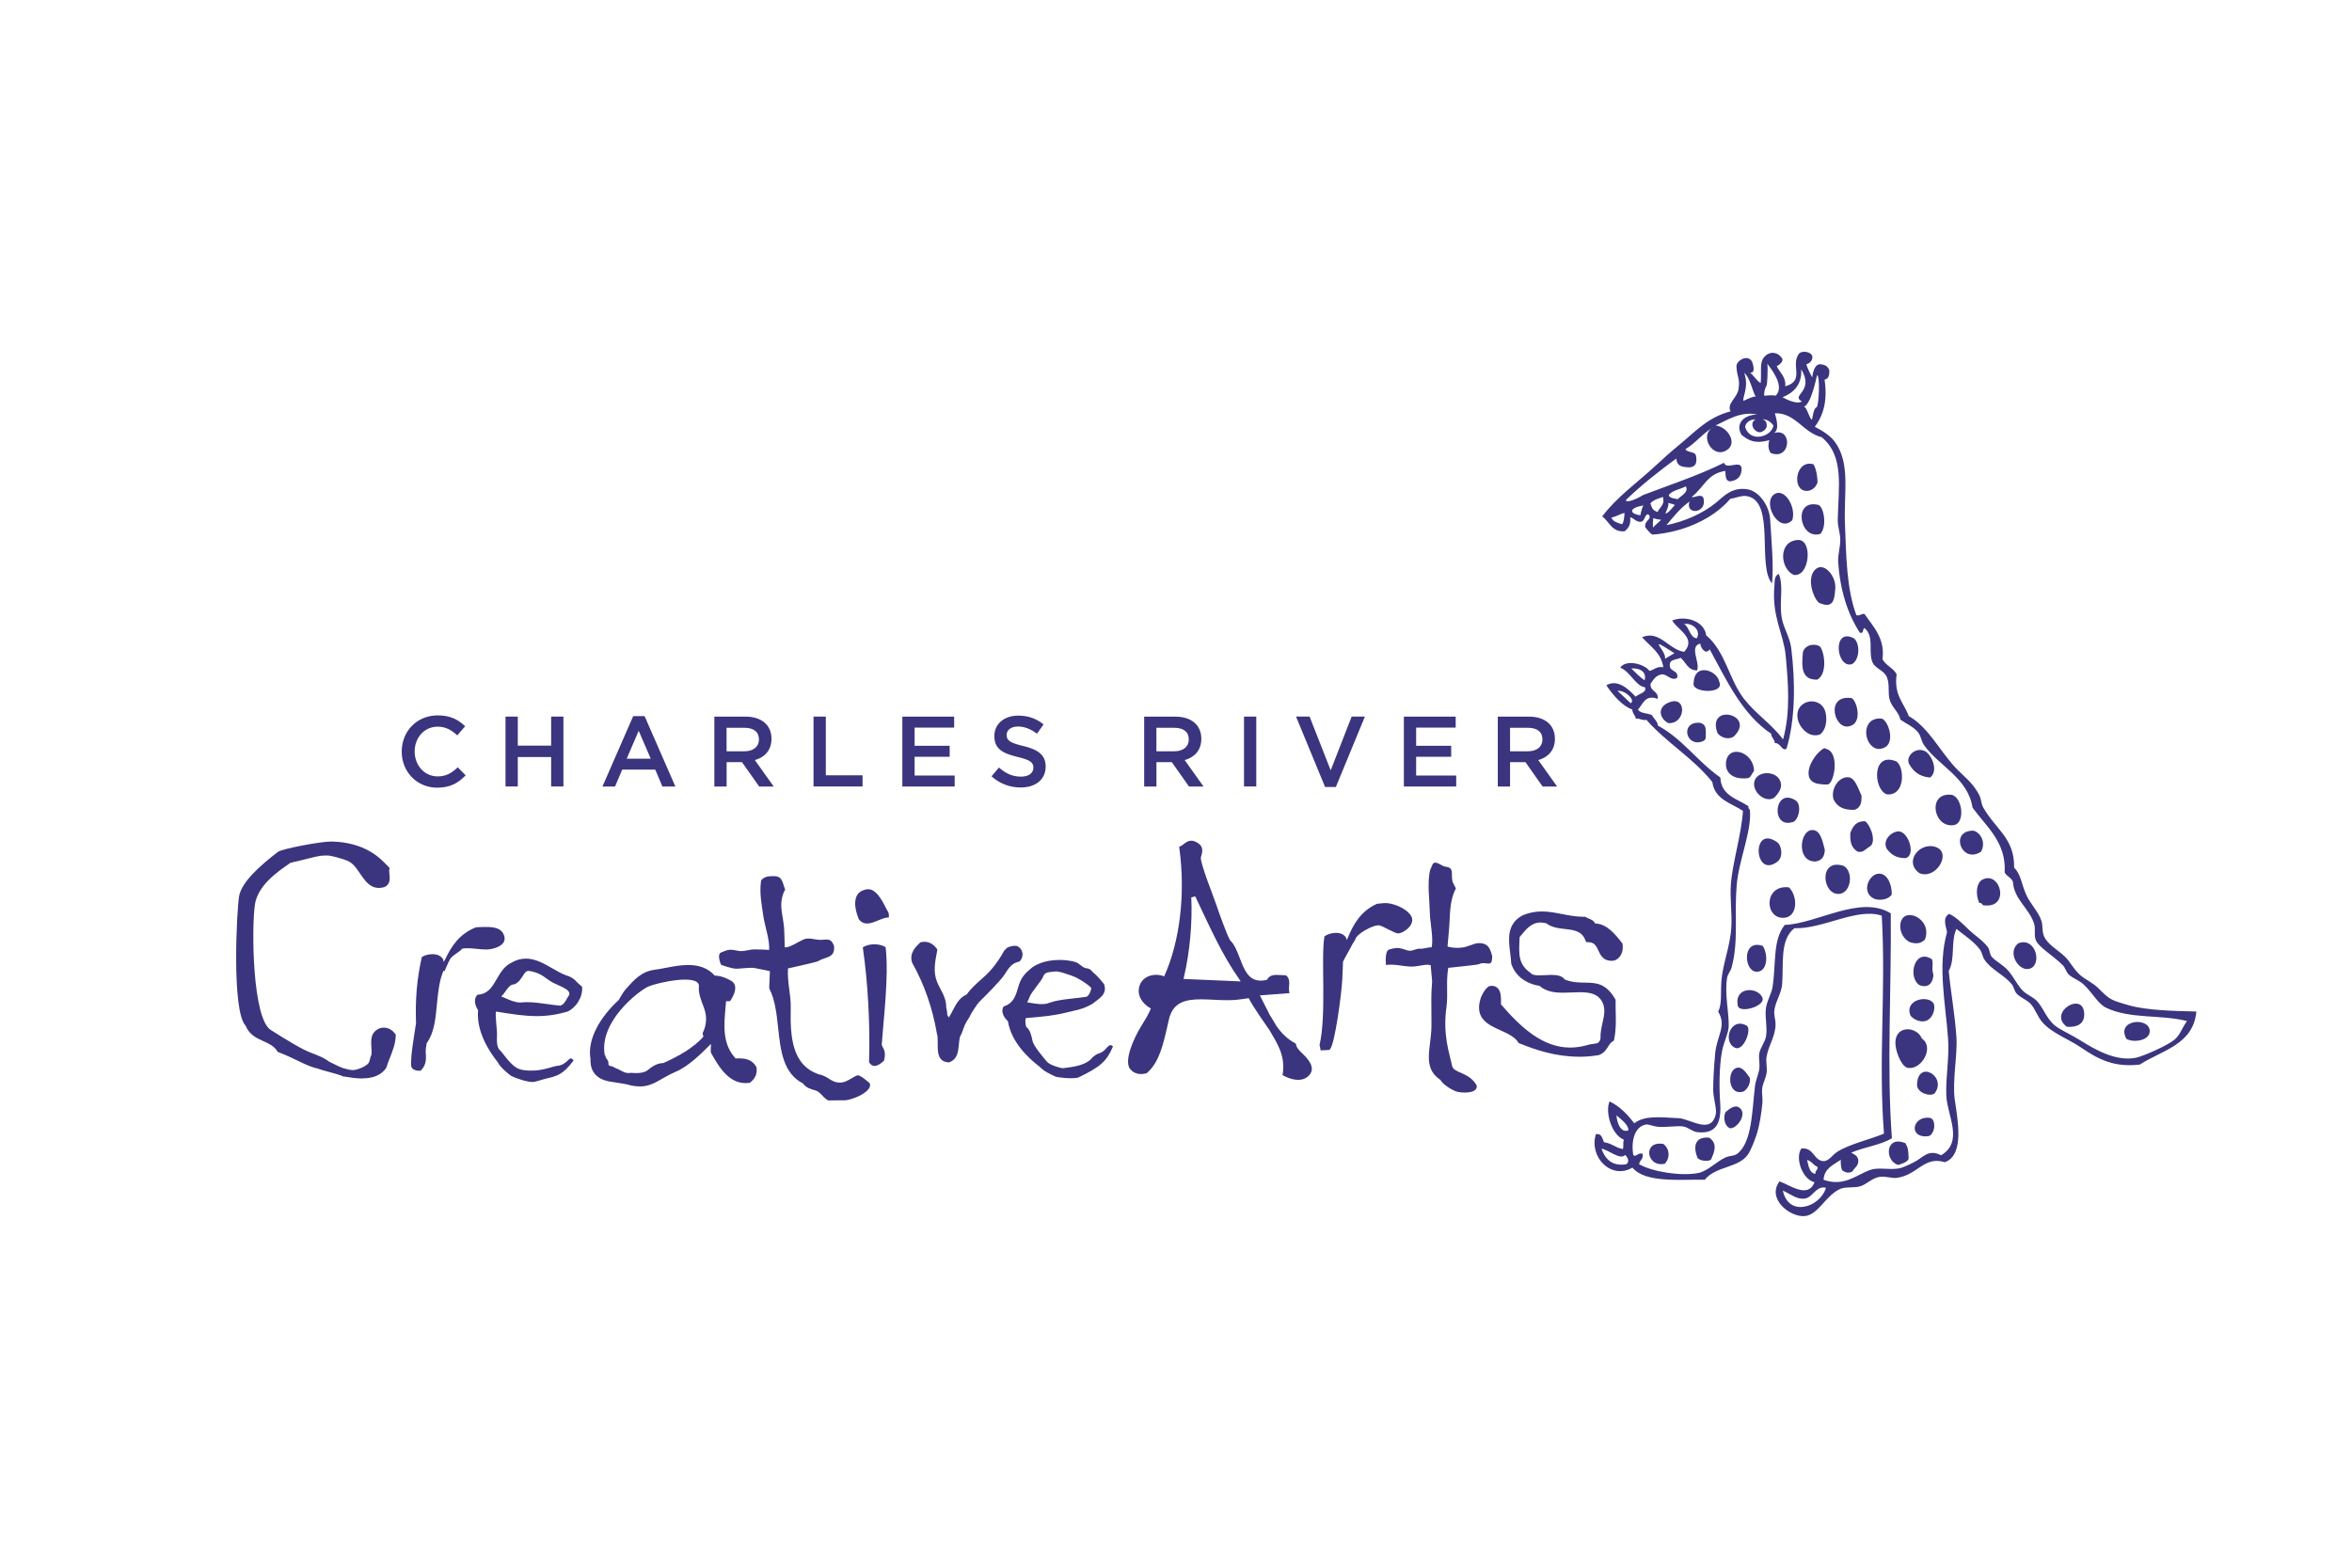 <?xml version="1.0" encoding="UTF-8"?> <svg xmlns="http://www.w3.org/2000/svg" id="Story_Worldwide" width="600" height="400" viewBox="0 0 600 400"><defs><style>.cls-1{fill-rule:evenodd;}.cls-1,.cls-2{fill:#3a357e;stroke-width:0px;}</style></defs><path class="cls-1" d="m453.78,146.44c1.3,3.28.08,6.73.71,11,.39,2.62,2.1,5.05,2.47,8.01,1.04,8.54,1.07,18.02-1.22,25.59-1.17.73-1.51-1.55-2.99-1.45-.05-1.05-.87-1.32-.92-2.37-7.39-4.97-11.31-13.51-15.69-21.55-.94,1.52-2.31-.27-2.4-1.46-2.94.72.05,4.87-.82,6.85-2.42-.04-2.83-2.12-4.2-3.23-.82.47-2.22.37-2.66,1.22-.67,2.59,2.14,1.63,1.83,3.85-1.52,1.01-2.43-.82-3.88-.85-1.59.21-2.21,1.37-2.95,2.41-.18,2.09,2.06,1.71,1.82,3.85-3.21-1.16-3.69,1.27-5.03,2.73.62,1.07,2.5.86,3.59,1.45.46.93,1.34,1.44,1.51,2.66,6.3,3.39,10.17,9.26,15.91,13.22.21,4.7,4.32,5.41,7.22,7.36-.28.45.3.8.31.89.57,5.34-2.83,12.73-3.37,19.37-.61,7.5.53,14.22-1.28,20.84-.27,1-1.02,1.74-1.16,2.69-.65,4.3.45,8.43.42,12.19,0,1.83-1.25,4.06-1.72,6.57-.71,3.9-.74,9.11-.46,13.09.35,5.02-.91,8.07-5.86,7.5-1.27-.15-2.2-1.21-3.59-1.45-1.51-.25-4.3.29-6.55.07-1.16-.12-2.24-.7-2.98-.56-2.69.5-3.82,3.9-3.19,7.77.72.67,1.08-.67,2.37-.33.3,1.47-.77,1.59-.87,2.68,3.28,1.94,10.89,3.14,15.2,2.22,2.29-.49,4.62-2.95,6.8-3.93,1.21-.55,2.14-.32,2.97-.92,3.79-2.77,3.81-10.63,4.58-17.3.2-1.67,1.03-3.17,1.14-4.77.09-1.16-.24-2.43-.04-3.57.28-1.55,1.5-2.9,1.74-4.48.34-2.27-.31-4.64-.07-6.84.21-2.02,1.44-3.83,1.72-5.67.93-6.11,0-11.88,3.11-15.8,8.36-.33,19.19-7.72,27.04-2.96.2,18.91-1.07,39.47.29,57.4-2.91,1.76-7.13,2.24-10.38,3.68.82.47,1.77.81,1.81,2.06.03,1.4-1.02,1.75-1.46,2.69-1.02.61-1.86.32-2.68-.27-.26-.74-.4-1.59-.32-2.67-1.87,1.3-4.22,2.15-4.41,5.1,5.27,1.88,8.42-1.29,11.88-2.5,2.13-.75,4.66.01,7.14-.37,1.31-.2,3.11-1.11,4.45-1.83,1.93-1.04,3.34-3.2,6.52-1.55,5.85-3.46,1.54-10.17,1.33-15.18-.2-4.71.8-9.58.45-14.58-.63-8.89-2.72-18.56-.28-27.07-.04-1.18-1.39-3.67.55-4.76,1.81.79,3.39,2.49,5.1,4.11,1.48,1.41,3.6,2.74,4.8,4.41.47.65.42,1.75.92,2.37.93,1.16,2.93,2.08,4.2,3.53,1.54,1.75,2.46,3.98,3.92,5.32,1.15,1.05,2.61,1.51,3.6,2.64,1.85,2.13,2.43,4.99,5.42,6.79,1.63.98,3.65,1.94,5.69,3.21,3.34,2.09,8.91,5.4,14.03,4.32,1.96-.42,8.04-3.14,9.77-4.57,1.48-1.22,1.9-2.92,3.22-4.79-6.94-1.72-14.38-.46-20.56-3.36-2.13-1-3.55-3.87-5.71-5.89-1.3-1.22-2.84-1.62-3.9-2.64-.61-.58-.88-1.73-1.51-2.36-2.49-2.48-6.21-4.6-6.91-6.47-.44-1.14-.05-2.8-.33-3.86-1.1-4.04-5.22-6.37-5.47-10.95-.42-1.07-1.59-1.39-2.11-2.36.46-7.78-4.78-11.81-8.2-16.57-1.2-7.63-8.58-10.58-12.36-15.93-.7-.99-.78-2.33-1.52-3.26-1.12-1.41-2.99-2.2-4.5-3.23-.48-2.07-2.09-2.99-2.73-5.03-.55-1.74.02-3.76-.66-5.64-.79-2.19-3.26-2.2-3.91-4.42-.85-2.9.6-6.09-1.87-8.31-.6.19-.07,1.51-1.18,1.2-3.14-4.77-5.08-10.94-5.54-18.09-.12-1.78.55-3.73.53-5.66-.02-1.77-.67-3.38-.64-5.05.15-8.3,1.74-16.23-4.08-21.08-4.81-1.2-6.73-6.28-11.96-6.12.12.65,1.4,4.12-.25,5.06,4.86-1.54,4.36,7.17-.84,5.07-.62-.96-.68-2.02-.33-3.27-3.79,1.08-5.47-.04-7.1-1.36-1.72-2.97.82-5.17,4.06-5.16-4.27-.94-7.75,1.43-10.68,2.79,2.87.25,5.4,4,3.34,5.91-3.79,3.34-8.06-3.62-3.63-5.61-2.86,1.51-4.64,4.09-7.38,5.73.49,1,2.49.47,2.7,1.75.35,1.92-.27,2.81-1.66,2.89-2.02-.04-3.21-.32-3.39-2.24-4.37,3.17-8.98,6.85-12.82,10.55-.1,1.05,3.2-.47,4.35-1.24,6.93-2.63,14.29-5.07,20.67-8.24.52,1.94,4.3-.87,4.48,1.44,0,2.07-1.08,3.07-2.94,3.3-1.22-.05-1.14-1.43-1.22-2.66-4.68.72-5.36,4.12-8.56,6.63.42.42,2.36-1.01,2.98.27,1.04,4.06-4.76,4.44-3.56.93-2.34,1.64-4.08,3.86-5.89,6.01,4.38-.87,9.14-2.84,12.73-5.79,1.8-1.47,3.93-4.03,8-3.35,2.78.46,5.5,4,5.73,7.67.32,5.21.96,12.15.47,16.35-3.84-4.55.86-20.68-6.18-22.24-1.53-.34-2.73.38-4.45.64-4.33,5.09-11.93,8.54-19.84,9.13-.79-.4-1.21-1.17-1.8-1.77-.52-1.81,1.76-2.03.86-3.28-.97-.66-.92,1.71-2.07,1.8-1.3.02-1.64-.93-2.69-1.16.21,1.87-.49,2.85-1.45,3.58-3.32.19-3.84-2.49-5.69-3.8,3.66-4.89,8.66-8.39,13.26-12.63,2.04-1.88,4.19-3.84,6.49-5.72,3.96-3.24,7.15-6.95,13-8.47-1.07-1.94,1.71-3.46,2.03-5.67.42-2.91-.41-2.91-.53-5.85-.01-1.47,3.02-3.24,4.03-1.03.22.7.9,2.83-.57,2.68,1.01.77,1.59,1.99,2.71,2.65.31-2.96-.41-5.17.96-6.69,1.76-1.95,4.09-.74,4.63.69-.08-.21.34.7-1.48,1.71.62,1.47,2.44,2.71,2.15,5.12,5.13-1.4,1.31-5.29,3.47-8.27.84-1.01,3.37-.5,3.46.72.08.96-.76,1.81-1.5,1.89-.09.4,1.15,2.87,1.47,3.39.21-1.9.88-3.48,2.13-3.35.82.11,1.68.23,2.22,1.48.1,1.81-.46,2.25-1.21,2.45.79,5.13-.21,9.02-2.49,12.02,1.96.99,3.98,2.29,5.1,3.81,4.05,5.53,2.29,12.91,2.59,20.8.33,8.52.41,16.72,2.92,23.47,1.03.23,1.14-.45,2.08-.32,2.2,3.25,5.29,6.21,4.58,11.55.86,1.62,2.74,2.21,3.61,3.83-.75,5.38,1.87,7.3,3.09,10.67,4.98,2.85,7.76,8.62,11.74,12.97,2.1,2.29,4.71,4.02,6.33,7.37.42.89.41,2.06.92,2.97,3.23,5.69,8.02,7.83,7.89,15.38,1.74,1.69,1.82,4,3.04,6.81,1.06,2.42,3.21,4.46,3.94,6.8.38,1.22.1,2.64.64,3.86.97,2.22,3.53,3.47,5.41,5.29,1.23,1.19,2.18,3.23,3.92,4.72,1.24,1.06,3.17,1.92,4.49,3.23,3.05,3,2.98,2.99,7.78,4.38,4.54,1.31,11.28,1.46,17.27,1.61-.77,8.47-8.76,9.87-14.43,13.53-6.55.77-10.58-1.33-14.92-4.3-3.31-2.26-7.37-3.62-9.89-6.44-1.32-1.49-1.84-3.43-3.02-4.73-.97-1.06-2.65-1.6-3.59-2.64-.59-.64-.7-1.73-1.22-2.36-1.98-2.42-5.08-3.6-6.91-6.18-.6-.84-.62-1.85-1.22-2.67-1.59-2.17-4.03-3.65-6-5.29-1.53,3.24-.24,7.56-1.97,10.73.45,4.97,1.57,10.99,1.96,16.94.3,4.46-1.07,11.07-.44,15.77.66,4.81,2.67,14.26-2.51,16.08-5.35-1.6-6.87,3.2-12.15,3.99-1.39.21-2.95-.48-4.47-.25-2.01.31-3.35,1.96-5.03,2.43-1.54.44-3.75.06-5.05.65-3.81,1.73-5.6,6.71-9.15,6.94-3.76.24-9.61-4.45-6.34-8.86,2.56.86,7.31,4.53,8.93.21-2.99-.66-5.06-6.05-3.36-8.59,3.25-.38,3.12,3.13,5.69,3.21,1.3.04,2.33-1.66,3.55-2.42,3.1-1.94,8.46-3.17,11.85-4.59-1.48-18.85.54-36.31-.57-55.62-6.3-2.12-15.03,3.47-22.28,3.2-3.79,2.94-2.72,9.12-3.13,14.31-.18,2.34-1.83,4.59-2.01,6.86-.09,1.11.34,2.25.33,3.27,0,3.17-1.79,5.37-2.29,8.35-.22,1.27.15,2.59.04,3.87-.14,1.5-.98,2.78-1.15,4.17-.16,1.24.16,2.62.04,3.87-.25,2.53-.73,5.59-1.41,7.74-.48,1.53-1.49,4.2-2.33,5.38-2.4,3.37-8.19,2.89-10.94,6.35-6.23-.1-15.16.9-18.48-3.08-5.45,3.22-11.15-2.8-9.31-8.53,1.61-.25,1.58,1.19,2.1,2.06,1.92.24,2.91,1.43,4.78,1.73.27-.62-.08-1.48.27-2.38-3.12-1.21-4.86-6.97-3.67-9.78,2.65,1.3,4.59,3.34,6.3,5.59,2.73-2.05,6.28-1.54,11.29-1.31,3.07.15,8.27,4.3,9.51-.99.31-1.33-.66-4.23-.66-6.24,0-2.48.2-5.95.5-9.23.41-4.57,3-7.02.78-10.71.97-1.99.6-4.59.81-7.75.3-4.38,2.26-8.95,2.53-13.71.22-3.7-.37-7.38-.11-11,.41-5.65,2.68-12.61,3.08-18.77-3.03-2.02-7.19-2.89-7.81-7.36-4.83-6.09-11.73-10.07-16.82-15.88-1.22.24-1.53-.44-2.68-.27-.16-.94-.89-1.3-.92-2.37-2.37-.75-4.99-3.67-6.61-6.17,3-1.77,5.88,1.27,7.46,2.9.86-.78,2.99-1.05,2.36-2.41-2.41-.3-3.66-3.97-6.29-4.99,1.54-2.24,6.26-.89,7.44.82,1.28-.22,1.76-1.22,3.56-.93-.59-3.81-3.42-5.32-5.43-7.67,4.58-1.84,6.69,3.15,10.75,3.75,3.21-3.51-1.69-5.6-3.06-8,3.45-1.38,8.23.18,8.67,3.78,4.98,4.19,5.8,11.29,9.69,16.26,3.04,3.88,7.11,6.45,9.92,10.31,1.94-7.01,1.32-14.37.67-21.42-.5-5.46-3.63-10.02-2.86-17.82.09-.9-.17-2.56,1.16-2.99Zm-3.13-48.09c.18-.17-.68.85-.61,2.62,1.57-.07,1.51-.21,2.97-.03,2.36-2.4-1.12-6.73-2.15-8.12.17,1.45-.04,5.39-.21,5.53Zm-5.83,3.92c.96-.48,2.58-1.22,3.08-1.07-.79-1.1-1.41-4.89-2.96-6.04,1.39,3.58-.71,6.71-.12,7.11Zm14.84.16c-2.97-1.66,3.34-2.4-.16-8.23.24,4.56-2.69,6.33-4.79,7.16.9.49,3.7,1.93,4.96,1.07Zm.52,1.35c.7,0,1.35,2.77,1.93,3.26.31.5.29-2.85,1.36-3.14.53-.76.89-7.83.06-8.2-.26,1.21-1.58,7.44-3.36,8.08Zm-9.46,4.97c-.3,1.16-1.33,1.46-1.57,1.52-1.42.25-3.19-2.13-1.31-3.27-1.01-.03-2.58.6-2.65,2.01,1.36,4.07,6.75,2.4,7.22-.43-.59-.88-1.75-1.68-2.76-1.59.72.27,1.05.57,1.06,1.77Zm-25.02,17.61c.29.81,1.45.78,2.3,1.02.77-.9,2.91-1.75,2.05-3.29-1.19.7-3.68,1.06-4.35,2.28Zm-2.85,4.28c.53-1.26,1.95-1.8,1.35-3.84-1.17.45-2.2.6-3.19,1.62.43,1.12.47,1.76,1.84,2.22Zm2.01.4c.87-.13,1.9-1.72,2.41-2.19-.18-.02-.31-.19-.75-.28-.2,0-.72-.25-.92-.25.15.94-.58,2.09-.74,2.71Zm-6.41.45c.25-1.2.56-2.25.79-2.52-3.44.54-3.96,1.98-.79,2.52Zm-7.38.54c.34,1.06,1.65,1.41,2.71,1.73.49-.5.59-1.96.64-2.89-1.07.23-2.41,1.1-3.35,1.16Zm10.75,2.54c.07-.42,1.79-1.58,1.89-1.98-.41.02-1.73-.25-1.97-.4.06.44-.32,2.29.08,2.38Zm11.04,28.3c1.22-2.25-1.48-4.09-3.28-3.62,1.26.43,1.45,3.46,3.28,3.62Zm-8.12,5.22c.51-2.04-5.2-6.39,2.41-1.42l-2.41,1.42Zm-5.19,5.47c.46-1.48-.37-3.15-3.41-3,.61.59,2.59,2.63,3.41,3Zm-6.92,2.71c1.81-.27,4.71,2.33,3.36,3.16l-3.36-3.16Zm2.75,112.15c.18-1.36-1.88-2.84-3.01-3.84.11,2.05,1.17,4.55,3.01,3.84Zm-.5,8.63c.9-.66.37-1.76-.32-2.37-1.14,1.48-4.53-1.49-6.03-1.57.81,2.18,2.37,4.61,6.35,3.95Zm48.22,2.48c-.09-.87.66-.92.58-1.79-1.08-.39-1.49-1.49-2.69-1.76.4,1.49.53,3.26,2.12,3.55Zm-2.61,6.27c-2.08.34-3.64-1.09-5.68-2.02,1.43,6.88,9.49,4.32,11-.71-2.52-.63-3.31,2.41-5.32,2.73Z"></path><path class="cls-1" d="m462.61,118.46c.78,1.17,1.08,3.65,1.04,4.68-.52,1.4-1.65,2.2-2.95,2.11-3.7-.26-2.64-8.1,1.91-6.79Z"></path><path class="cls-1" d="m457.21,132.72c-3.6,3.62-8.01-5.04-4.24-6.8,2.47-1.15,5.28,3.58,4.24,6.8Z"></path><path class="cls-1" d="m464.38,136.22c-5.29,1.65-7.12-8.84-.67-7.43,1.48.14,2.52,5.44.67,7.43Z"></path><path class="cls-1" d="m458.74,137.77c3.73-.04,2.93,9.44-1.1,8.93-3.57-1.49-4.15-8.73,1.1-8.93Z"></path><path class="cls-1" d="m463.97,153.77c-1.57-1.5-2.85-5.83-1.27-8.02,2.15-2.99,5.76,1.05,5.49,4.39-.21,2.54-.31,5.45-4.22,3.63Z"></path><path class="cls-1" d="m472.99,162.9c1.6,1.48,1.39,5.42-.52,6.55-4.11,1.28-5.15-9.59.52-6.55Z"></path><path class="cls-1" d="m464.38,165.07c1.25,1.99,1.65,7.03-.8,8.34-4.09.11-4.03-3.27-3.64-7.1.7-2.01,3.36-2.21,4.45-1.24Z"></path><path class="cls-1" d="m438.59,173.96c1.51,3.23-7.13,2.85-6.54.36.15-5.42,6.07-3.25,6.54-.36Z"></path><path class="cls-1" d="m471.95,178.08c1.45-.42,3.49,6.21.07,7.14-3.92,1.49-6.55-7.73-.07-7.14Z"></path><path class="cls-1" d="m425.61,184.51c-2.06-1.04-2.95-3.66-.35-5.05,5.15-2.66,5.01,5.29.35,5.05Z"></path><path class="cls-1" d="m464.32,187.38c-2.88,1.08-5.25-1.79-5.69-3.81-1.14-5.15,6.15-6.44,7.12-1.56.35,1.75.12,4.14-1.43,5.37Z"></path><path class="cls-1" d="m442.31,187.9c-1,.81-3.1.58-4.18-.85-2.85-7.83,9.99-4.75,4.18.85Z"></path><path class="cls-1" d="m480.04,183.35c1.84.54,4.22,7.87-1.11,7.74-3.72-.85-4.29-8.25,1.11-7.74Z"></path><path class="cls-1" d="m433.64,184.42c1.49.35,1.51,1.33,1.52,2.66-.12.86.31,1.64-.87,2.09-4.26,1.57-5.76-5.11-.65-4.75Z"></path><path class="cls-1" d="m466.31,191.23c3.06,1.59,1.41,8.92-.07,8.92-.56.05-1.19.02-1.94-.09-5.45-.53-2.24-7.2.95-9.12.48-.09.68.28,1.06.29Z"></path><path class="cls-1" d="m447.45,196.77c-.62.57-.79,1.79-1.76,1.8-3.64.36-5.52-1.39-5.4-3.81.27-5.04,7.15-3.08,7.16,2.01Z"></path><path class="cls-1" d="m492.39,198.39c-2.74-.2-4.35-1.57-5.39-3.52-.88-1.86,1.51-4.22,3.83-3.31,1.61.48,3.95,4.93,1.56,6.83Z"></path><path class="cls-1" d="m483.84,194.31c2.1,1.66,2.17,8.9-2.59,8.36-3.39-1.39-3.77-11.08,2.59-8.36Z"></path><path class="cls-1" d="m452.58,203.56c-2.24,1.36-5.37-1.33-5.1-3.81.38-3.36,6.34-3.32,6.85.22.17,1.17-.5,2.34-1.75,3.59Z"></path><path class="cls-1" d="m474.89,203.03c.01,1.43-.07,3-1.75,3.59-2.79.15-4.53-.79-5.38-2.63-.77-2.24.91-5.61,3.51-5.68,1.94-.06,2.66,2.72,3.62,4.72Z"></path><path class="cls-1" d="m457.94,204.14c1.94,1.06.86,5.59-.84,5.66-5.36,1.54-4.54-8.86.84-5.66Z"></path><path class="cls-1" d="m497.79,202.79c2.82.5,3.63,7.19.68,7.73-5.22.91-6.97-8.37-.68-7.73Z"></path><path class="cls-1" d="m475.85,209.56c1.62,1.43,2.91,5.68.96,6.53-1.44.99-1.41,1.36-2.84,1.25-2.15-1.25-1.94-3.28-1.96-4.77.63-1.64,1.41-3.13,3.83-3.01Z"></path><path class="cls-1" d="m481.35,216.63c-1.26-2.2,1.12-4.44,2.93-4.5,2.52-.07,4.58,6.06,1.86,6.82-2.4.05-3.77-.96-4.78-2.33Z"></path><path class="cls-1" d="m465.51,216.81c-.05,1.71-.72,2.75-2.35,3-4.91.14-4.1-7.82-.98-8.02,2.22-.14,2.72,2.73,3.33,5.02Z"></path><path class="cls-1" d="m502.95,211.96c1.41-.28,4.02,2.28,2.44,5.33-4.87,3.25-8.02-4.97-2.44-5.33Z"></path><path class="cls-1" d="m453.3,214.85c1.22.75,1.71,3.95.05,5.06-5.91,4.37-6.62-9.62-.05-5.06Z"></path><path class="cls-1" d="m494.07,216.22c3.78,1.65-.28,8.26-4.39,6.59-4.25-3.01.29-8.32,4.39-6.59Z"></path><path class="cls-1" d="m470.31,220.93c2.61,1.47,1.92,6.9-1.11,7.15-4.4.36-5.36-9.23,1.11-7.15Z"></path><path class="cls-1" d="m482.59,228.24c-1.12,1.63-3.84,1.54-4.75.94-3.13-1.74-.94-6.49,1.72-6.26,2.02.16,3.1,2.93,3.03,5.32Z"></path><path class="cls-1" d="m505.82,230.97c-.13-.36-.39-.61-.9-.59-1.03-2.19-.77-5.15.83-5.96,4.65-2.33,7.21,7.67.07,6.54Z"></path><path class="cls-1" d="m456.39,226.42c2.35,2.45,2.12,7.39-1.11,7.74-5.17.58-5.5-8.56,1.11-7.74Z"></path><path class="cls-1" d="m491.04,239.75c-1.09,1.04-2.19,1.14-3.86.64-1.55-.79-2.46-2.48-2.42-4.14.13-5.45,8.46-2.1,6.28,3.51Z"></path><path class="cls-1" d="m449.7,241.37c1.48,2.35,1.17,6.77-1.72,6.56-3.15-.23-3.6-8.46,1.72-6.56Z"></path><path class="cls-1" d="m514.85,240.69c4.55-1.78,6.28,5.72,2.75,6.52-2.72.61-5.64-4.24-2.75-6.52Z"></path><path class="cls-1" d="m492.87,244.78c.39,1.39-.19,2.34.34,3.87.01,1.55-.93,3.73-3.54,2.71-3.11-1.99-1.29-9.58,3.2-6.58Z"></path><path class="cls-1" d="m449.54,254.45c1.16,2.19-5.8,4.31-6.23,2.14-.95-4.86,5.01-4.84,6.23-2.14Z"></path><path class="cls-1" d="m493.29,256.08c.59,1.65-.48,4.17-2.33,4.49-1.48.25-3.03-.65-3.59-1.45-1.67-4.14,4.64-5.34,5.92-3.04Z"></path><path class="cls-1" d="m527.26,261.98c-5.06-3.67,4.54-9.44,4.43-3.01-.03,1.54-.89,3.24-4.43,3.01Z"></path><path class="cls-1" d="m445.45,261.63c1.67.54-.61,6.86-2.91,5.68-3.13-1.52-1.13-7.8,2.91-5.68Z"></path><path class="cls-1" d="m542.47,265.1c-2.76-4.94,5.69-5.69,5.93-2.14.16,2.41-3.77,3.22-5.93,2.14Z"></path><path class="cls-1" d="m491.31,266.21c1.19,2.41-1.42,6.56-4.4,6.29-1.62.02-3.08-3.58-3.34-5.62-.66-5.23,4.96-5.22,6.54-2.24.1.51.91.69,1.19,1.56Z"></path><path class="cls-1" d="m446.18,274.71c.81,1.1-.47,3.67-1.75,3.88-3.43.77-3.85-4.72-1.85-5.93,1.66-.96,2.78.97,3.59,2.05Z"></path><path class="cls-1" d="m493.52,278.98c-1.08.88-4.29-.03-4.48-2.04.03-6.81,7.81-2.3,4.48,2.04Z"></path><path class="cls-1" d="m444.18,283.06c1.28,1.99-1.54,5.16-2.93,4.79-1.61-.75-1.63-3.46-.95-4.2,1.19-.95,2.65-2.12,3.87-.59Z"></path><path class="cls-1" d="m492.4,285.24c1.35.3,1.48,3.52-.2,4.59-1.46.33-3.12,0-3.63-1.28-.57-1.58.99-3.74,3.83-3.31Z"></path><path class="cls-1" d="m436.01,290.27c2.43,1.59,1.07,4.2.57,5.37-.08.81-3.02.73-3.57-.26-1.09-2.79-.69-5.44,3.01-5.1Z"></path><path class="cls-1" d="m424.34,291.89c1.62,1.26,1.77,3.51.35,5.05-4.71,1-5.73-6-.35-5.05Z"></path><path class="cls-1" d="m486.09,291.7c.7,1.24.7,1.77.8,3.73.09.86-1.43,1.45-2.66,1.81-3.57-1.06-3.28-7.73,1.86-5.54Z"></path><path class="cls-2" d="m111.55,200.98c-5.2,0-9.07-4.05-9.07-9.2s3.8-9.25,9.2-9.25c3.28,0,5.27,1.15,6.98,2.78l-2.01,2.32c-1.43-1.33-2.95-2.22-4.99-2.22-3.41,0-5.88,2.8-5.88,6.32s2.47,6.37,5.88,6.37c2.19,0,3.59-.89,5.12-2.32l2.01,2.04c-1.86,1.94-3.9,3.16-7.23,3.16Z"></path><path class="cls-2" d="m132.09,193.16v7.51h-3.13v-17.83h3.13v7.41h8.51v-7.41h3.13v17.83h-3.13v-7.51h-8.51Z"></path><path class="cls-2" d="m172.28,200.68h-3.31l-1.81-4.31h-8.43l-1.83,4.31h-3.21l7.84-17.96h2.91l7.85,17.96Zm-9.35-14.22l-3.06,7.13h6.14l-3.08-7.13Z"></path><path class="cls-2" d="m193.66,200.68l-4.38-6.22h-3.92v6.22h-3.13v-17.83h7.95c4.1,0,6.63,2.17,6.63,5.65,0,2.96-1.76,4.74-4.25,5.43l4.81,6.75h-3.69Zm-3.75-14.98h-4.56v5.99h4.59c2.24,0,3.67-1.17,3.67-3.01,0-1.96-1.38-2.98-3.7-2.98Z"></path><path class="cls-2" d="m207.54,182.84h3.13v14.98h9.37v2.85h-12.51v-17.83Z"></path><path class="cls-2" d="m243.41,185.65h-10.09v4.64h8.94v2.8h-8.94v4.79h10.22v2.8h-13.35v-17.83h13.22v2.8Z"></path><path class="cls-2" d="m261.02,190.33c3.77.92,5.73,2.27,5.73,5.25,0,3.36-2.62,5.35-6.37,5.35-2.73,0-5.3-.94-7.44-2.85l1.89-2.24c1.71,1.48,3.41,2.32,5.63,2.32,1.94,0,3.16-.89,3.16-2.27,0-1.3-.71-1.99-4.03-2.75-3.79-.92-5.93-2.04-5.93-5.35,0-3.11,2.55-5.2,6.09-5.2,2.6,0,4.66.79,6.47,2.24l-1.68,2.37c-1.6-1.2-3.21-1.83-4.84-1.83-1.83,0-2.91.94-2.91,2.14,0,1.4.82,2.01,4.23,2.83Z"></path><path class="cls-2" d="m303.31,200.68l-4.38-6.22h-3.92v6.22h-3.13v-17.83h7.95c4.1,0,6.63,2.17,6.63,5.65,0,2.96-1.76,4.74-4.25,5.43l4.81,6.75h-3.69Zm-3.75-14.98h-4.56v5.99h4.59c2.24,0,3.67-1.17,3.67-3.01,0-1.96-1.38-2.98-3.7-2.98Z"></path><path class="cls-2" d="m320.48,182.84v17.83h-3.13v-17.83h3.13Z"></path><path class="cls-2" d="m344.8,182.84h3.39l-7.41,17.96h-2.75l-7.41-17.96h3.46l5.38,13.71,5.35-13.71Z"></path><path class="cls-2" d="m371.35,185.65h-10.09v4.64h8.94v2.8h-8.94v4.79h10.22v2.8h-13.35v-17.83h13.22v2.8Z"></path><path class="cls-2" d="m393.52,200.68l-4.38-6.22h-3.92v6.22h-3.13v-17.83h7.95c4.1,0,6.62,2.17,6.62,5.65,0,2.96-1.76,4.74-4.25,5.43l4.81,6.75h-3.69Zm-3.74-14.98h-4.56v5.99h4.59c2.24,0,3.67-1.17,3.67-3.01,0-1.96-1.38-2.98-3.69-2.98Z"></path><path class="cls-2" d="m92.47,275.18c-1.5,0-3.03-.24-4.39-.45l-.63-.1-.61-.27c-1.02-.41-4.53-1.2-5.78-1.71-2.42-.52-4.8-1.92-6.95-2.88-1.03-.46-2.06-.92-3.11-1.32l-.17-.07-.09-.15c-.83-1.35-2.15-1.94-3.54-2.57-1.75-.79-3.57-1.6-4.54-3.94-3.62-3.73-2.26-29.65-1.67-33.04.59-3.39,4.79-7.41,9.94-11.34.97-.74,10.98-2.68,13.67-2.62,8.49.18,12.39,4.29,13.78,5.72.28.29.55.56.8.81l.21.2-.06.29c-.08.38-.03.85.02,1.35.11,1.08.26,2.55-1.28,3.26-.54.15-.98.21-1.39.21-2.31,0-3.55-1.8-4.75-3.55-1.18-1.71-1.93-2.98-3.9-3.61-.92-.29-3.3-1.12-4.72-1.12-.52,0-1.05.05-1.58.09-.9.08-4.86,1.17-6.08,1.42-.57.12-1.11.23-1.61.4-3.04,2.12-8.08,5.48-8.98,10.39-.94,6.04-.69,29.36,4.04,32.24,0,0,5.37,3.46,8.45,5.01,2.24,1.12,4.51,1.58,6.47,3.09,0,0,2.84,1.43,3.52,1.63.81.24,1.85.49,2.51.49.8,0,3.37-.81,4.05-1.92.23-.39.37-1.57.64-1.91.09-.63.05-1.33,0-2.02-.12-1.82-.25-3.89,2.23-4.86.38-.09.67-.12.94-.12,1.16,0,2.15.55,2.94,1.64l.11.15v.18c-.06,2.08-.77,3.89-1.46,5.63-.33.84-.68,1.71-.94,2.59l-.08.16c-1.27,1.75-3.24,2.59-6.03,2.59Z"></path><path class="cls-2" d="m107.33,273.2s-2.4.23-2.46-1.42c-.1-2.56.73-7.15,1.26-10.73-.22-6.09.24-11.23,1.42-16.62l.04-.2.17-.12c.46-.33,1.48-.65,2.56-.65,1.3,0,2.27.48,2.74,1.35l.05.15c.03.17.04.33.03.5.11-.17.23-.35.35-.51,1.54-3.31,3.57-6.61,7.87-8.32l.17-.04c.58-.03,1.19-.07,1.8-.07,1.77,0,4.63-.14,5.32,2.36.69,2.5-2.96,3.39-4.57,3.39-.81,0-1.67-.08-2.49-.17-1.32-.13-2.72-.24-3.65-.06-.37.43-.87.78-1.4,1.15-.81.57-1.66,1.15-1.96,2.03l-.16.25c-.28.6-.55,1.22-.82,1.86l-.2.47-.27-.1c-1.03,2.38-1.32,5.15-1.6,7.82-.38,3.61-.51,7.66-2.69,10.66-.08.88-.29,1.38-.24,2.17.11,1.68.22,3.27-1.13,4.67l-.16.17Z"></path><path class="cls-2" d="m135.82,276.07c-.72,0-1.51-.2-2.27-.39-.69-.18-2.97-.99-3.29-1.25-1.26-1.02-2.57-2.07-3.32-3.45-2.52-3.17-5.45-8.09-4.98-13.24-.77-1.12-1.17-2.72-.31-3.76l.14-.17.22-.02c2.52-.22,3.53-1.97,4.71-3.99.95-1.63,1.92-3.31,3.79-4.19,1.17-.68,2.37-1.02,3.64-1.02,2.43,0,4.62,1.26,6.74,2.48,1.22.7,2.37,1.37,3.54,1.79.9.23,1.97.85,2.42,1.39.48.56,1.64,1.51,1.64,1.51.25,2.78-1.66,5.4-3.65,6.32-2.74.82-5.24,1.18-7.95,1.18-3.2,0-6.37-.52-10.03-1.11l-.29-.05c-.37.53.29,4.67.22,6.08-.06,1.42-.12,2.77.64,3.7.81.59,2.9,4.3,5.22,4.95,1.65.47,2.97.31,3.75.31,1.89,0,5.28-1.18,5.57-1.18,1.74,0,2.82-1.38,3.34-1.8.52-.41,1,.44,1,.44h0s-.16.21-.16.21c-2.41,3.12-3.69,3.68-6.7,4.37-1.11.24-2.86.9-3.64.9Zm-1.44-20.37c1.74,0,3.58.26,5.36.51,1.07.15,2.14.3,3.19.39.82-.26,1.22-.96,1.68-1.76.18-.31.36-.63.58-.94.6-1.54-2.94-2.41-4.67-3.47-1.47-.9-2.25-1.94-4.69-2.53-1.45-.34-1.64-.2-2.43,1.06-.5.79-1.06,1.67-2.06,2.14l-.19.05c-.99.06-1.56.88-2.18,1.76-.33.48-.68.96-1.1,1.34.33.13.65.27.97.41,1.29.56,2.5,1.1,3.92,1.14.46-.06,1.01-.09,1.62-.09Z"></path><path class="cls-2" d="m163.34,277.21c-.92,0-2.38-.17-3.25-.5,0,0-2.89-.54-3.82-.64-2.68-.3-5.81-1.57-5.63-5.84-.91-5.17,2.61-10.88,7.22-15.1,0,0,.96-1.84,1.89-2.88,2.01-2.25,3.91-4.38,7.23-4.81.84-.1,1.76-.28,2.74-.47,1.81-.35,3.85-.75,5.83-.75,2.95,0,5.17.89,6.79,2.72,0,0,1.63-.15,4.16,1.3,2.53,1.45-.27,5.21-.27,5.21h-1.01c-.04.49-.08.96-.12,1.44-.44,4.87-.85,9.47,2.55,13.17.28,0,.56-.01.84-.01,1.58,0,3.34.25,4.42,2.12l.07.21c.25,1.5-.28,2.77-1.57,3.79l-.14.11-.17.02c-4.99.64-7.67-4.06-9.58-7.41l-.18-.4c-.06-.41-.03-.84,0-1.24.02-.36.04-.66.01-.89-2.55,2.59-5.84,5.82-9.09,7.15-.82.34-1.67.81-2.57,1.3-2.05,1.12-3.83,2.4-6.36,2.4Zm1.89-4.16c.92-.76,2.33-1.79,3.82-1.79.34,0,4.14-1.87,5.89-3.02,1.55-1.02,3.36-2.36,4.5-3.76l-.23-.82c1.08-2.1,1.2-4.31.37-6.53-.66-1.78-1.5-3.61-1.28-5.7-.36-2.97-10.58-.72-12.89.28-2.31,1-12.65,8.85-11.15,17.48.29.1.18.53.34.75.35.48.69.9.61,1.36-.12.72.64.69,1,.81.39.13.5.31.9.45,1.4.51,1.99,1.23,3.24,1.23h0c.24,0,.47-.02.7-.06,0,0,2.87.39,4.15-.67Z"></path><path class="cls-2" d="m214.94,280.75l-3.7.02c-1.53-.9-1.91-2.2-3.35-2.59-1.06-.28-2.25-.61-3.03-1.73-5.1-2.58-5.74-8.45-6.35-14.13-.38-3.52-.77-7.17-2.22-10.01l-.06-.25.17-4.27c-1.24-.23-2.66-.54-3.92-.8-.88-.19-3.72.18-4.57.18-1.39,0-3.97-1.01-3.97-1.01,0,0-1.16-2.62,0-3.13,1.92-.83,2.33-.86,4.42-.42,1.32.28,2.62-.37,4.15-.37.39,0,3.28.06,3.68.15.28-2.32-1.14-6.26-1.49-8.81-.39-2.88-.99-5.57-.57-8.7l.03-.23c.84-1.04,1.86-1.1,3.29-1.1,2.2,0,2.13,1.64,2.85,3.44l-.41.8c-1.41,3.68.16,6.13.2,10.35,0,.64.1,2.91.1,3.55,1.08.25,3.32-1.34,4.78-1.98,1.35-.59,2.95.1,4.25.1,1.72,0,2.72-.63,3.53,1.51.39,3.23-2.22,2.75-4.16,3.97-.29.19-7.58,1.81-7.58,1.81-.18,3.85.78,6.59.71,10.03-.15,7.18.19,14.58,7.14,16.98,2.66.5,3.11,2.29,5.8,2.1,1.46-.1,3.5-1.85,4.21-1.85.77,0,3,2.04,3,2.04.91,2.16-5.03,4.63-6.96,4.33Z"></path><path class="cls-2" d="m371.33,278.44c-1.02-.41-3.24-1.69-3.87-2.89-4.77-3.16-2.35-8.07-2.29-13.78.03-3.55-.09-6.05,0-8.67l.17-2.72-.37-4.1c-1.2-.37-2.45.21-4.67.35-.9.06-3.28-.32-4.12-.42-1.38-.16-2.61,0-2.61,0,0,0-.42-3.58.81-3.94,2-.6,2.61-.48,4.63.21,1.28.44,2.08-.59,3.6-.41.39.04,2.21-.48,2.59-.34.55-2.26-.41-6.34-.45-8.92-.05-2.91-.71-7.74.08-10.81l.69-1.59c.95-.94,1.98.59,3.39.76,2.18.26,1.15,2,1.66,3.87l.83,1.66c-1.83,3.5-1.38,7.06-1.82,11.26-.07.64-.24,2.9-.31,3.54,1.04.37,3.27.52,4.8.04,1.41-.43,2.43-1.03,3.72-.88,1.71.2,2.32,1.09,2.87,3.31.01,3.25-1.4,1.08-3.47,2.07-.31.15-7.74.91-7.74.91-.62,3.81.01,6.63-.46,10.05-.98,7.11.79,11.79,1.43,14.91.41,2.01,4.14,1.48,6.24,4.94.65,2.25-3.94,2.14-5.32,1.59Z"></path><path class="cls-2" d="m223.14,271.99c-.51,0-.96-.27-1.34-.8l-.1-.15v-.17c.3-9.2-.3-20.23-1.55-28.78l-.05-.37.32-.18c1.45-.8,3.82-.8,5.27,0l.22.12.04.25c.8,7.4-.53,17.66-1.02,24.68.11.32.27.62.44.94.43.81.49,1.8.14,3.11,0,0-.59.54-.89.73-.44.28-.93.6-1.49.6Z"></path><path class="cls-2" d="m242.04,271.06h-.11c-2.76-.19-2.74-2.75-2.72-4.81,0-.94.02-1.83-.19-2.46-1.14-6.64-3.27-12.73-6.34-18.16-.81-2.48,1.02-4.17,2-5.08l.11-.1.18-.06c1.63-.33,2.94.25,4.02,1.69l.14.19-.04.23c-.59,3.06-1.06,5.44-.06,7.99.81,2.05,2.38,3.89,2.34,6.37.05.38.3,1.42.27,1.86-.04.44.34.58.4.92.35-.55.67-1.15.97-1.74.88-1.69,1.8-3.44,3.59-4.14,1.13-1.62,2.65-2.94,4.12-4.23,2.3-2,4-4.32,5.43-6.94l.4-.4.44-.42c.72-.28,1.48-.55,2.36-.41.82.32,1.3.92,1.45,1.67.16.8-.08,1.65-.64,2.21l-.11.12-.16.03c-1.82.36-2.67,1.75-3.58,3.21-.94,1.51-5.28,5.86-6.25,6.78-.96.93-2.34,3.31-2.34,3.31-.42,1.06-1.05,1.62-1.59,2.84-.41.92-.68,2.13-1.17,2.85-.21.62-.28,1.36-.35,2.14-.16,1.76-.34,3.76-2.45,4.53l-.1.04Z"></path><path class="cls-2" d="m275.08,274.94c-.7.17-1.51.17-2.3.17-.71,0-3.12-.23-3.5-.4-1.47-.68-3-1.38-4.07-2.53-3.22-2.45-7.27-6.5-8.08-11.61-1.02-.9-1.8-2.35-1.22-3.56l.1-.2.21-.08c2.39-.83,2.94-2.78,3.58-5.03.52-1.81,1.33-3.04,2.93-4.36.96-.95,2.61-1.65,3.85-1.96,2.35-.59,5.25-.61,7.6.04,1.35.38,1.85,1.53,3.08,1.66.93,0,1.47,1.04,2.05,1.45.6.42,2.32,2.54,2.32,2.54.93,2.64-1.19,3.64-2.9,5.02-2.45,1.46-4.12,1.61-6.75,2.27-3.1.79-6.3,1.07-10,1.38l-.29.03c-.23.61-.09,1.37.04,2.1l.02.09c1.07.83,1.36,2.26,1.65,3.64.29,1.4,3.07,4.56,3.66,5.28.73.9,3.65,1.73,4.14,1.67,1.23-.16,2.5-.31,3.71-.62,1.83-.46,3.08-1.18,3.82-2.18,0,0,1-.79,1.28-.86,1.68-.42,2.15-1.51,2.81-2.03s1.08.18,1.08.18h0s-.1.24-.1.24c-1.57,3.62-3.28,5.03-8.73,7.65Zm-6.39-19.39c1.69-.43,3.53-.63,5.32-.83,1.08-.12,2.15-.24,3.19-.4.73-.46.95-1.23,1.19-2.12.1-.35-3.11-2.66-5.05-3.27-1.65-.51-2.39-.91-3.88-1.08-1.68.23-2.93,0-3.39,1.41-.29.88-2.94,3.92-3.33,4.91-.2.55-.42,1.1-.73,1.57.35.05.7.11,1.03.17,1.39.23,2.7.45,4.08.15.43-.17.96-.33,1.55-.48Z"></path><path class="cls-2" d="m332.36,268.92c-.82-.79-1.59-1.54-1.73-2.36l-.05-.25-.22-.13c-1.86-1.03-3.38-2.44-4.76-4.43-.52-.93-1.09-1.84-1.67-2.77-.44-.83-.86-1.67-1.27-2.51-.41-.83-.83-1.67-1.27-2.49l7.56-.58-.1-.58c-.07-.36-.03-.78,0-1.23.07-.9.16-2.03-.81-2.74,0,0-1.23-.04-1.7-.07-.25-.01-.51-.03-.75-.03-.76,0-1.81.14-2.39,1.26-.57.14-1.11.2-1.6.2-3.13,0-4.2-2.79-5.33-5.74-.68-1.77-1.32-3.43-2.43-4.51-.09-.17-.19-.34-.28-.51-.57-1.01-2.7-6.78-3.27-8.57-.57-1.78-4.31-11-3.93-12.21.41-1.29.97-3.05-1.77-4.05-1.11-.35-1.96.22-2.6.73-.27.22-.53.43-.81.55l-.37.16.05.4c1.59,11.62.14,23.78-3.88,32.67-.62-.26-1.32-.4-2.03-.4-2.05,0-3.71,1.08-4.24,2.74-.82,2.55.8,4.71,2.88,5.85-.6,1.51-1.52,2.98-2.41,4.41-2.08,3.35-4.54,9.09-2.85,11.07,1.69,1.99,4.23,1,4.23,1l.19-.17c2.98-2.65,4.04-7.34,5.07-11.88.17-.75.33-1.48.5-2.16,1.15-3.82,4.05-4.61,8.04-4.61,1.05,0,2.14.06,3.23.11,1.12.06,2.26.11,3.36.11,2.08,0,2.43-.06,5.61-.51.95,2.02,4.7,7.3,5.26,8.11,1.81,3.19,4.22,6.36,3.37,11.53,0,0,3.92,2.39,6.37.41,2.44-1.98.24-4.42-1.21-5.84Zm-30.45-19.14l.15-.63c1.47-6.32,2.14-13.68,1.84-20.19l1.01-.25c3.8,8.02,6.85,14.88,11.06,20.89l.54.81-14.6-.63Z"></path><path class="cls-2" d="m339.15,267.89l-2.24.12-.29-1.4c1.81-7.71.33-22.02,1.22-27.47l.03-.21.17-.12c.44-.34,1.44-.72,2.52-.78,1.29-.07,2.29.36,2.81,1.2l.06.15c.04.16.05.33.06.49.1-.18.21-.36.32-.53,1.37-3.39,3.22-6.79,7.42-8.72,0,0,1.35-.17,1.96-.2,1.77-.09,5.31,1.07,6.72,3.17,1.41,2.1-1.65,4.49-3.26,4.57-.81.04-4.08-2.03-4.91-2.07-1.33-.06-3.88,1.42-4.39,1.82-.78.62-1.4,1.03-1.66,1.92l-.75,1.19c-.24.61-2.1,3.74-2.34,4.38,0,0-.05,1.95-.19,4.63-.19,3.63-1.85,16.22-3.12,17.69l-.15.17Z"></path><path class="cls-2" d="m402.79,269.62c-5.91,0-10.99-1.72-15.17-3.4l-.19-.07-.11-.17c-.92-1.45-2.77-2.29-4.57-3.1-3.15-1.42-6.71-3.04-5-8.27l.09-.22c.42-.92.86-1.89,1.89-2.68l.28-.12c.92-.16,1.57.05,2.07.56.88.9.84,2.48.82,3.64,0,.17,0,.34,0,.48,4.97,5.75,10.55,11.02,17.66,11.02,1.41,0,2.87-.21,4.33-.62.53-.19,1.06-.25,1.54-.31,1.05-.13,1.54-.19,1.85-1.31-.04-1.49.25-2.81.53-4.09.41-1.83.76-3.42.04-5.09-1.07-2.24-3.09-2.7-5.8-2.7-.68,0-1.38.03-2.09.06-.73.03-1.46.06-2.18.06-2.02,0-4.3-.21-6.03-1.74-3.57-.56-6.19-2.59-7.21-5.59l-.03-.18c-.03-.8-.14-1.64-.25-2.54-.45-3.51-.96-7.5,3.18-9.7,1.61-.67,3.19-.98,4.89-.98s3.4.32,5.14.66c1.76.34,3.58.7,5.56.7h.44s.18.14.18.14c.18.14.44.24.72.35.51.2,1.23.48,1.53,1.21,3.01.09,5.1,2.72,6.77,4.84l.23.29.02.17c.25,1.68-.34,3.62-2.22,4.19-.28.04-.44.05-.59.05-2.12,0-2.82-1.46-3.37-2.64-.57-1.19-1.01-2.13-2.68-2.13h-.44l-.15-.41c-.92-2.45-2.92-2.68-5.23-2.94-1.67-.19-3.39-.39-4.78-1.46-.51-.13-1.01-.2-1.46-.2-2.29,0-3.64,1.64-5.06,3.38l-.28.34-.04.88c-.16,3.56-.27,6.13,2.81,8.23l.15.14c.34.46,1.35.51,2.06.51.48,0,1-.03,1.52-.05.55-.03,1.1-.06,1.62-.06,1.21,0,2.67.14,3.4,1.18,1.9.75,3.55.77,5.14.79,2.75.04,5.34.07,7.74,4.23l.09.15v.17c-.03.99,0,1.95.02,2.91.06,2.23.12,4.53-.41,7.07l-.06.28-.24.14c-.6.35-.89.83-1.24,1.39-.47.76-1,1.62-2.34,2.15-1.8.3-3.47.43-5.11.43Z"></path><path class="cls-2" d="m226.72,234.08l-.49.05c-.58.06-1.39.37-2.18.7-.48.2-.96.4-1.43.55-1.01.32-2.47.58-3.52-.81l-.06-.11c-1.08-2.77-1.17-4.86-.29-6.21.67-1.07,2.59-1.7,3.7-1.16,2.16,1.06,3.49,4.68,3.94,5.29.53.72.34,1.68.34,1.68Z"></path></svg> 